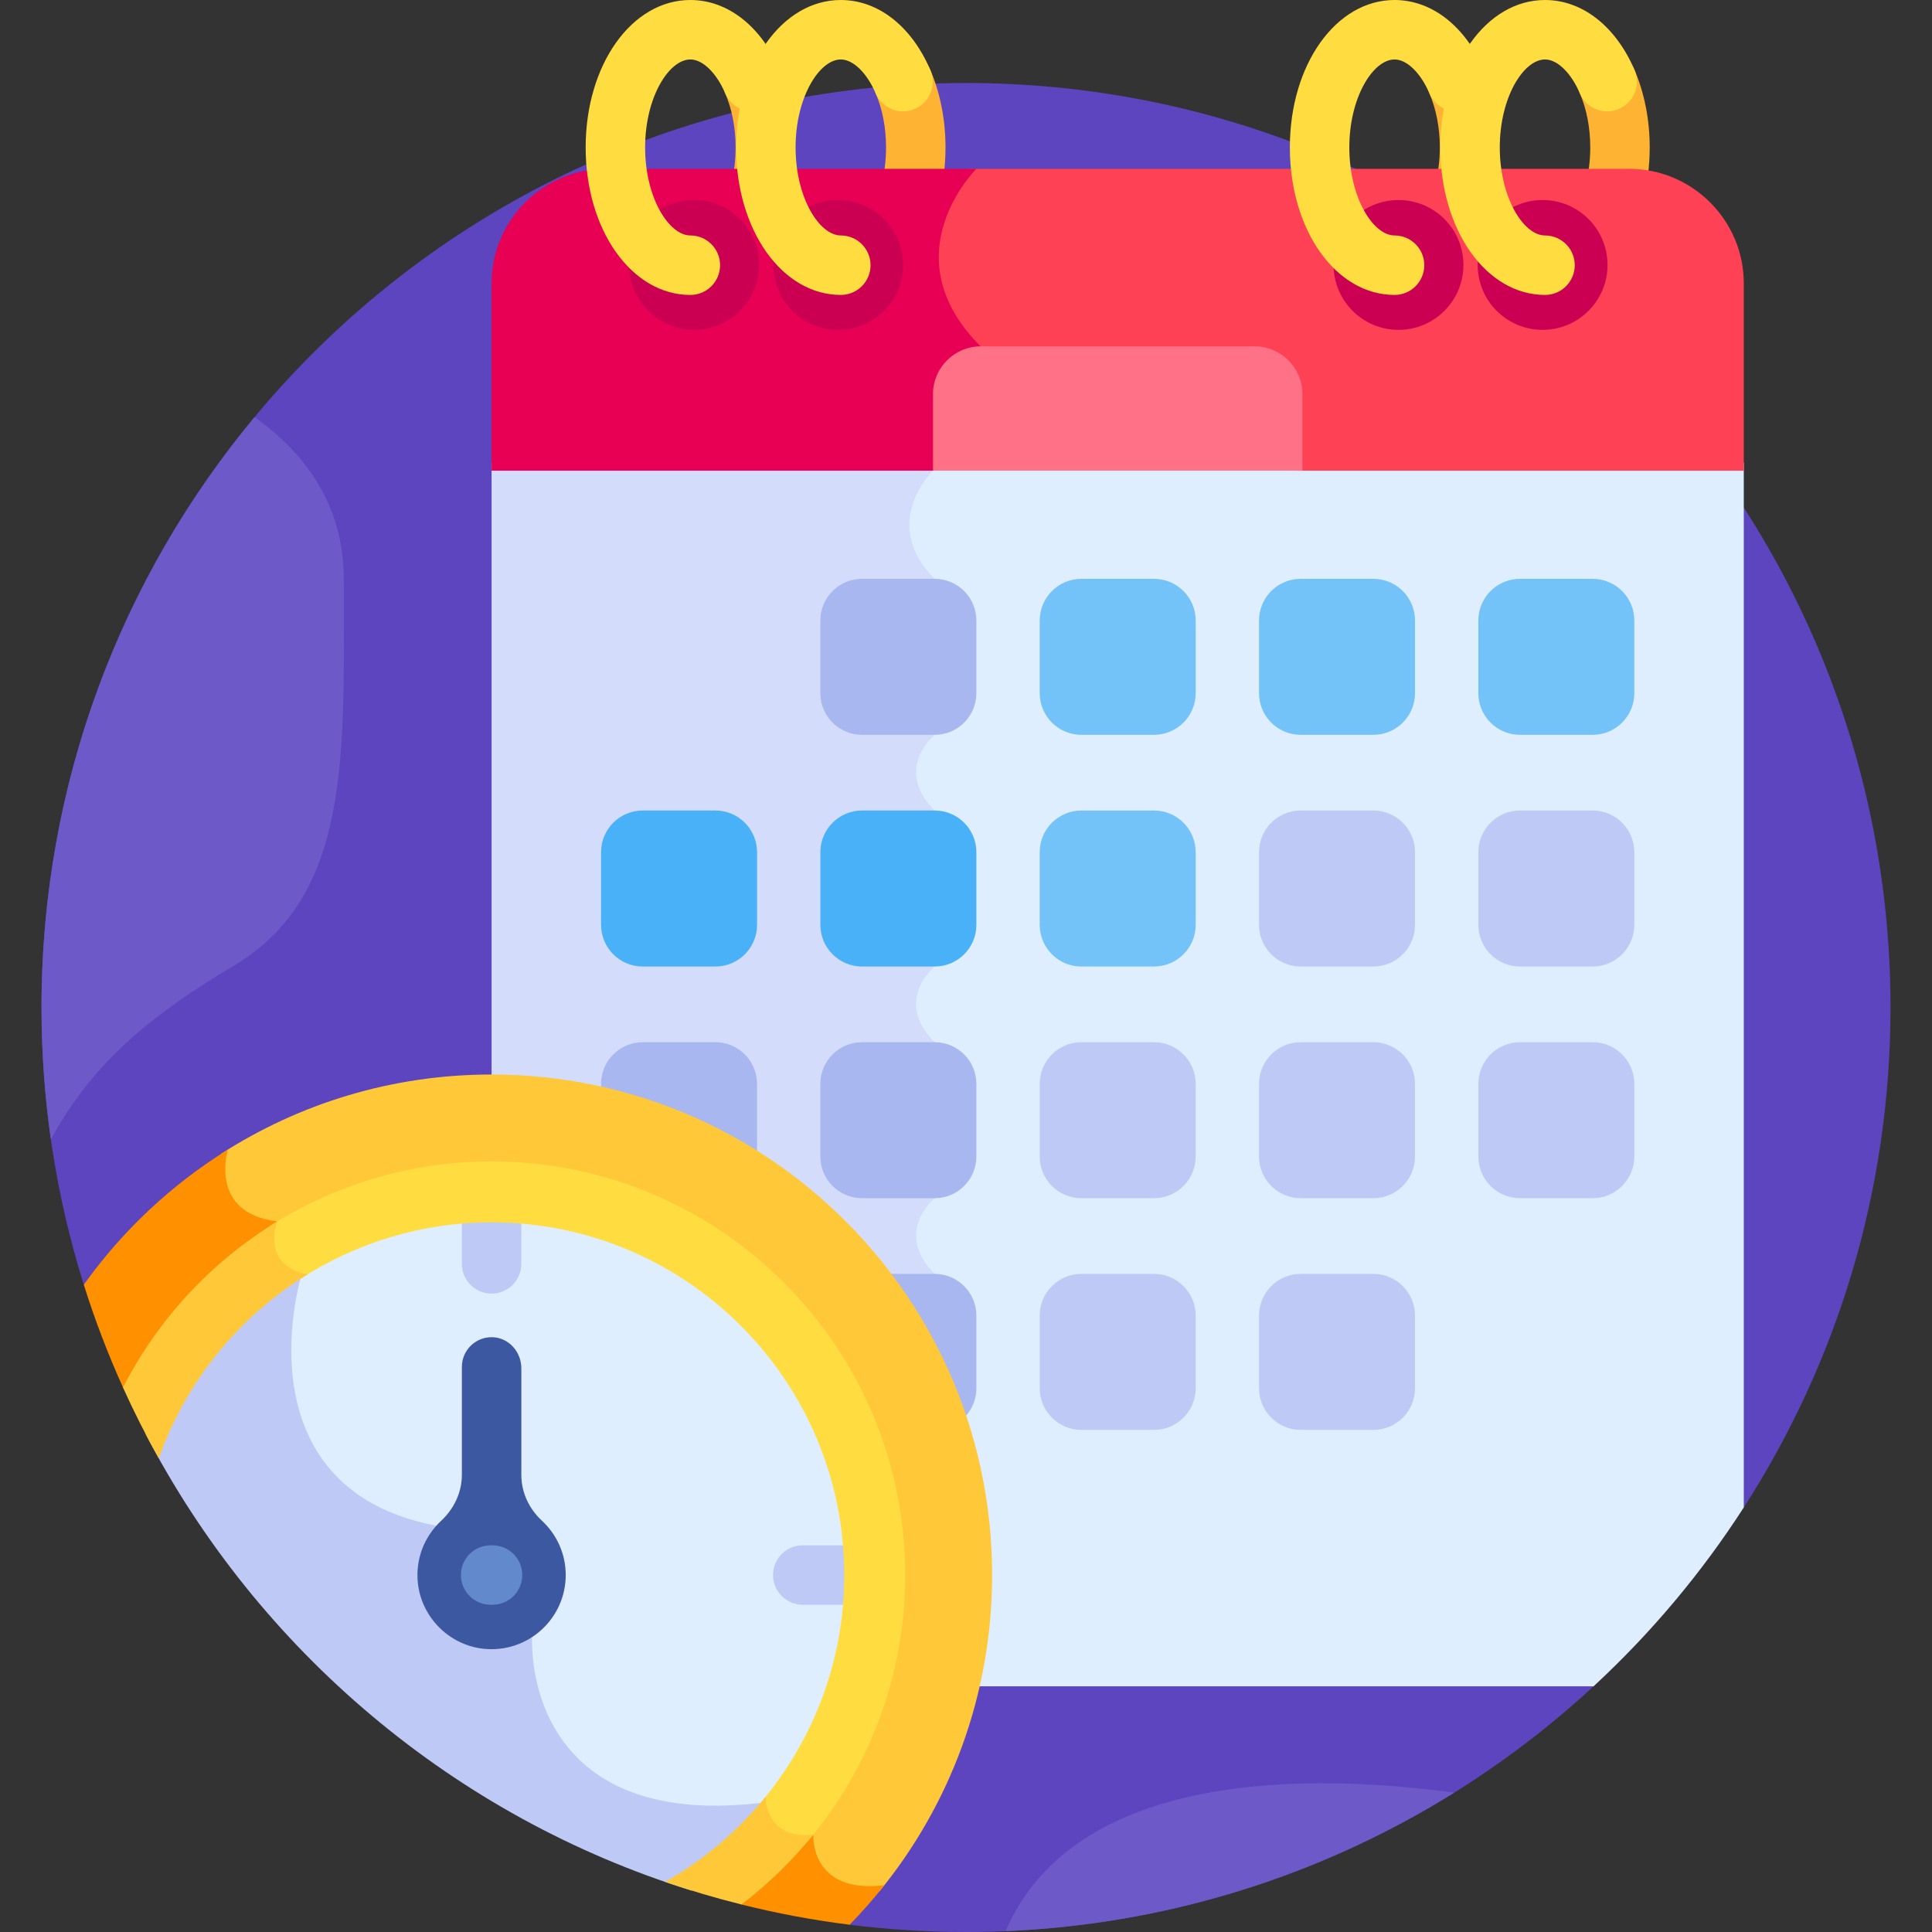 <svg width="81" height="81" viewBox="0 0 81 81" fill="none" xmlns="http://www.w3.org/2000/svg">
<rect x="0" y="0" width="81" height="81" fill="#333333" stroke="none"/>
<g clip-path="url(#clip0_2003_3942)">
<path d="M3.514 53.862L35.622 80.695C37.22 80.896 38.848 81 40.5 81C50.658 81 59.901 77.091 66.812 70.698L73.109 63.2C77.001 57.157 79.26 49.962 79.26 42.24C79.26 20.833 61.907 3.48 40.5 3.48C19.094 3.48 1.74 20.833 1.74 42.24C1.74 46.289 2.362 50.193 3.514 53.862Z" fill="#5C45BF"/>
<path d="M31.841 9.351C31.734 9.351 31.625 9.337 31.516 9.307C30.852 9.128 30.458 8.444 30.637 7.78C30.772 7.277 30.841 6.739 30.841 6.182C30.841 5.361 30.69 4.577 30.405 3.915C30.133 3.283 30.425 2.55 31.058 2.278C31.69 2.006 32.423 2.298 32.695 2.93C33.112 3.901 33.333 5.025 33.333 6.182C33.333 6.958 33.236 7.714 33.043 8.428C32.894 8.984 32.39 9.351 31.841 9.351Z" fill="#FFB332"/>
<path d="M38.148 9.351C38.041 9.351 37.932 9.337 37.824 9.307C37.159 9.128 36.765 8.444 36.944 7.78C37.08 7.277 37.148 6.739 37.148 6.182C37.148 5.361 36.998 4.577 36.713 3.915C36.441 3.283 36.733 2.55 37.365 2.278C37.998 2.006 38.731 2.298 39.003 2.93C39.42 3.901 39.641 5.025 39.641 6.182C39.641 6.958 39.543 7.714 39.351 8.428C39.202 8.984 38.698 9.351 38.148 9.351Z" fill="#FFB332"/>
<path d="M61.365 9.351C61.258 9.351 61.148 9.337 61.04 9.307C60.376 9.128 59.982 8.444 60.161 7.78C60.296 7.277 60.365 6.739 60.365 6.182C60.365 5.361 60.214 4.577 59.929 3.915C59.657 3.283 59.949 2.55 60.582 2.278C61.214 2.006 61.947 2.298 62.219 2.93C62.636 3.901 62.857 5.025 62.857 6.182C62.857 6.958 62.76 7.714 62.567 8.428C62.418 8.984 61.914 9.351 61.365 9.351Z" fill="#FFB332"/>
<path d="M67.672 9.351C67.565 9.351 67.456 9.337 67.348 9.307C66.683 9.128 66.289 8.444 66.468 7.78C66.604 7.277 66.672 6.739 66.672 6.182C66.672 5.361 66.522 4.577 66.237 3.915C65.965 3.283 66.257 2.55 66.889 2.278C67.521 2.006 68.255 2.298 68.527 2.93C68.944 3.901 69.165 5.025 69.165 6.182C69.165 6.958 69.067 7.714 68.875 8.428C68.726 8.984 68.222 9.351 67.672 9.351Z" fill="#FFB332"/>
<path d="M39.796 19.4C39.239 19.629 38.8 19.733 38.8 19.733C38.8 19.733 36.524 21.923 38.869 24.268C41.215 26.614 38.869 30.808 38.869 30.808C38.869 30.808 37.121 32.233 38.869 33.982C40.618 35.73 38.869 40.522 38.869 40.522C38.869 40.522 37.121 41.946 38.869 43.695C40.618 45.444 38.869 50.235 38.869 50.235C38.869 50.235 37.121 51.66 38.869 53.408C39.122 53.661 39.009 54.514 38.63 55.785C40.358 58.81 41.346 62.309 41.346 66.034C41.346 67.638 41.163 69.198 40.817 70.698H66.812C69.212 68.478 71.331 65.96 73.109 63.2V19.4H39.796Z" fill="#DEEEFF"/>
<path d="M39.117 19.733C39.117 19.733 39.555 19.629 40.112 19.4H20.61V45.298C28.467 45.298 35.318 49.691 38.835 56.15C39.301 54.677 39.462 53.685 39.186 53.408C37.437 51.66 39.186 50.235 39.186 50.235C39.186 50.235 40.934 45.444 39.186 43.695C37.437 41.946 39.186 40.522 39.186 40.522C39.186 40.522 40.934 35.73 39.186 33.981C37.437 32.233 39.186 30.808 39.186 30.808C39.186 30.808 41.532 26.614 39.186 24.268C36.84 21.923 39.117 19.733 39.117 19.733Z" fill="#D3DCFB"/>
<path d="M68.312 7.079H40.618C40.618 7.079 36.958 10.685 40.794 14.522C40.88 14.608 40.959 14.692 41.036 14.775C41.061 14.774 41.085 14.771 41.111 14.771H52.608C53.57 14.771 54.353 15.554 54.353 16.516V19.733H73.109V11.876C73.109 9.237 70.95 7.079 68.312 7.079Z" fill="#FF4155"/>
<path d="M40.935 7.079H25.407C22.769 7.079 20.61 9.237 20.61 11.876V19.733H39.118C39.118 19.733 39.211 19.711 39.367 19.665V16.517C39.367 15.555 40.15 14.772 41.112 14.772H41.349C41.274 14.69 41.196 14.607 41.112 14.523C37.275 10.685 40.935 7.079 40.935 7.079Z" fill="#E80054"/>
<path d="M29.101 13.83C30.604 13.83 31.823 12.611 31.823 11.108C31.823 9.604 30.604 8.386 29.101 8.386C27.597 8.386 26.378 9.604 26.378 11.108C26.378 12.611 27.597 13.83 29.101 13.83Z" fill="#CC0053"/>
<path d="M35.142 13.83C36.645 13.83 37.864 12.611 37.864 11.108C37.864 9.604 36.645 8.386 35.142 8.386C33.638 8.386 32.42 9.604 32.42 11.108C32.42 12.611 33.638 13.83 35.142 13.83Z" fill="#CC0053"/>
<path d="M58.633 13.83C60.136 13.83 61.355 12.611 61.355 11.108C61.355 9.604 60.136 8.386 58.633 8.386C57.13 8.386 55.911 9.604 55.911 11.108C55.911 12.611 57.13 13.83 58.633 13.83Z" fill="#CC0053"/>
<path d="M64.674 13.83C66.177 13.83 67.396 12.611 67.396 11.108C67.396 9.604 66.177 8.386 64.674 8.386C63.171 8.386 61.952 9.604 61.952 11.108C61.952 12.611 63.171 13.83 64.674 13.83Z" fill="#CC0053"/>
<path d="M52.609 14.522H41.111C40.014 14.522 39.117 15.42 39.117 16.516V19.733H54.603V16.516C54.603 15.419 53.706 14.522 52.609 14.522Z" fill="#FF7186"/>
<path d="M28.944 12.365C26.482 12.365 24.554 9.649 24.554 6.182C24.554 2.716 26.482 0 28.944 0C30.503 0 31.906 1.095 32.695 2.93C32.967 3.562 32.675 4.295 32.043 4.567C31.411 4.839 30.678 4.548 30.406 3.915C30.034 3.051 29.46 2.493 28.944 2.493C28.048 2.493 27.047 4.071 27.047 6.182C27.047 8.294 28.048 9.872 28.944 9.872C29.632 9.872 30.19 10.43 30.19 11.118C30.19 11.807 29.632 12.365 28.944 12.365Z" fill="#FFDD40"/>
<path d="M35.252 12.365C32.79 12.365 30.862 9.649 30.862 6.182C30.862 2.716 32.79 0 35.252 0C36.811 0 38.214 1.095 39.003 2.93C39.275 3.562 38.983 4.295 38.351 4.567C37.719 4.839 36.986 4.548 36.714 3.915C36.342 3.051 35.768 2.493 35.252 2.493C34.356 2.493 33.355 4.071 33.355 6.182C33.355 8.294 34.356 9.872 35.252 9.872C35.94 9.872 36.498 10.43 36.498 11.118C36.498 11.807 35.94 12.365 35.252 12.365Z" fill="#FFDD40"/>
<path d="M58.468 12.365C56.006 12.365 54.078 9.649 54.078 6.182C54.078 2.716 56.006 0 58.468 0C60.027 0 61.43 1.095 62.219 2.93C62.491 3.562 62.199 4.295 61.567 4.567C60.935 4.839 60.202 4.548 59.93 3.915C59.558 3.051 58.984 2.493 58.468 2.493C57.572 2.493 56.571 4.071 56.571 6.182C56.571 8.294 57.572 9.872 58.468 9.872C59.156 9.872 59.714 10.43 59.714 11.118C59.714 11.807 59.156 12.365 58.468 12.365Z" fill="#FFDD40"/>
<path d="M64.776 12.365C62.314 12.365 60.386 9.649 60.386 6.182C60.386 2.716 62.314 0 64.776 0C66.335 0 67.738 1.095 68.527 2.93C68.799 3.562 68.507 4.295 67.875 4.567C67.243 4.839 66.51 4.548 66.237 3.915C65.866 3.051 65.292 2.493 64.776 2.493C63.88 2.493 62.879 4.071 62.879 6.182C62.879 8.294 63.88 9.872 64.776 9.872C65.464 9.872 66.022 10.43 66.022 11.118C66.022 11.807 65.464 12.365 64.776 12.365Z" fill="#FFDD40"/>
<path d="M39.186 30.808H36.143C35.177 30.808 34.394 30.026 34.394 29.06V26.017C34.394 25.051 35.177 24.268 36.143 24.268H39.186C40.152 24.268 40.935 25.051 40.935 26.017V29.06C40.935 30.025 40.152 30.808 39.186 30.808Z" fill="#A8B7EF"/>
<path d="M48.381 30.808H45.338C44.373 30.808 43.59 30.026 43.59 29.06V26.017C43.59 25.051 44.373 24.268 45.338 24.268H48.381C49.347 24.268 50.13 25.051 50.13 26.017V29.06C50.13 30.025 49.347 30.808 48.381 30.808Z" fill="#73C3F9"/>
<path d="M57.576 30.808H54.533C53.568 30.808 52.785 30.026 52.785 29.06V26.017C52.785 25.051 53.568 24.268 54.533 24.268H57.576C58.542 24.268 59.325 25.051 59.325 26.017V29.06C59.325 30.025 58.542 30.808 57.576 30.808Z" fill="#73C3F9"/>
<path d="M66.771 30.808H63.728C62.763 30.808 61.98 30.026 61.98 29.06V26.017C61.98 25.051 62.763 24.268 63.728 24.268H66.771C67.737 24.268 68.52 25.051 68.52 26.017V29.06C68.52 30.025 67.737 30.808 66.771 30.808Z" fill="#73C3F9"/>
<path d="M29.991 40.522H26.948C25.982 40.522 25.2 39.739 25.2 38.773V35.73C25.2 34.764 25.983 33.981 26.948 33.981H29.991C30.957 33.981 31.74 34.764 31.74 35.73V38.773C31.74 39.739 30.957 40.522 29.991 40.522Z" fill="#49B1F7"/>
<path d="M39.186 40.522H36.143C35.177 40.522 34.394 39.739 34.394 38.773V35.73C34.394 34.764 35.177 33.981 36.143 33.981H39.186C40.152 33.981 40.935 34.764 40.935 35.73V38.773C40.935 39.739 40.152 40.522 39.186 40.522Z" fill="#49B1F7"/>
<path d="M48.381 40.522H45.338C44.373 40.522 43.59 39.739 43.59 38.773V35.73C43.59 34.764 44.373 33.981 45.338 33.981H48.381C49.347 33.981 50.13 34.764 50.13 35.73V38.773C50.13 39.739 49.347 40.522 48.381 40.522Z" fill="#73C3F9"/>
<path d="M57.576 40.522H54.533C53.568 40.522 52.785 39.739 52.785 38.773V35.73C52.785 34.764 53.568 33.981 54.533 33.981H57.576C58.542 33.981 59.325 34.764 59.325 35.73V38.773C59.325 39.739 58.542 40.522 57.576 40.522Z" fill="#BECAF5"/>
<path d="M66.771 40.522H63.728C62.763 40.522 61.98 39.739 61.98 38.773V35.73C61.98 34.764 62.763 33.981 63.728 33.981H66.771C67.737 33.981 68.52 34.764 68.52 35.73V38.773C68.52 39.739 67.737 40.522 66.771 40.522Z" fill="#BECAF5"/>
<path d="M31.737 48.543C31.737 48.524 31.739 48.505 31.739 48.486V45.444C31.739 44.478 30.956 43.695 29.991 43.695H26.948C25.982 43.695 25.199 44.478 25.199 45.444V45.811C27.555 46.345 29.759 47.281 31.737 48.543Z" fill="#A8B7EF"/>
<path d="M39.186 50.235H36.143C35.177 50.235 34.394 49.452 34.394 48.486V45.444C34.394 44.478 35.177 43.695 36.143 43.695H39.186C40.152 43.695 40.935 44.478 40.935 45.444V48.486C40.935 49.452 40.152 50.235 39.186 50.235Z" fill="#A8B7EF"/>
<path d="M48.381 50.235H45.338C44.373 50.235 43.59 49.452 43.59 48.486V45.444C43.59 44.478 44.373 43.695 45.338 43.695H48.381C49.347 43.695 50.13 44.478 50.13 45.444V48.486C50.13 49.452 49.347 50.235 48.381 50.235Z" fill="#BECAF5"/>
<path d="M57.576 50.235H54.533C53.568 50.235 52.785 49.452 52.785 48.486V45.444C52.785 44.478 53.568 43.695 54.533 43.695H57.576C58.542 43.695 59.325 44.478 59.325 45.444V48.486C59.325 49.452 58.542 50.235 57.576 50.235Z" fill="#BECAF5"/>
<path d="M66.771 50.235H63.728C62.763 50.235 61.98 49.452 61.98 48.486V45.444C61.98 44.478 62.763 43.695 63.728 43.695H66.771C67.737 43.695 68.52 44.478 68.52 45.444V48.486C68.52 49.452 67.737 50.235 66.771 50.235Z" fill="#BECAF5"/>
<path d="M40.304 59.544C40.689 59.223 40.935 58.74 40.935 58.2V55.157C40.935 54.191 40.152 53.408 39.186 53.408H37.047C38.455 55.237 39.565 57.307 40.304 59.544Z" fill="#A8B7EF"/>
<path d="M48.381 59.949H45.338C44.373 59.949 43.59 59.166 43.59 58.2V55.157C43.59 54.191 44.373 53.408 45.338 53.408H48.381C49.347 53.408 50.13 54.191 50.13 55.157V58.2C50.13 59.166 49.347 59.949 48.381 59.949Z" fill="#BECAF5"/>
<path d="M57.576 59.949H54.533C53.568 59.949 52.785 59.166 52.785 58.2V55.157C52.785 54.191 53.568 53.408 54.533 53.408H57.576C58.542 53.408 59.325 54.191 59.325 55.157V58.2C59.325 59.166 58.542 59.949 57.576 59.949Z" fill="#BECAF5"/>
<path d="M9.569 50.357C9.922 50.903 10.511 51.254 11.322 51.401C11.248 51.727 11.188 52.281 11.46 52.776C11.678 53.174 12.061 53.451 12.598 53.601C12.346 54.557 11.596 58.061 13.271 60.814C14.285 62.481 15.999 63.546 18.368 63.982L22.312 68.539C22.285 69.109 22.272 71.843 24.298 73.784C25.953 75.37 28.504 75.978 31.881 75.591C31.92 75.881 32.042 76.344 32.418 76.698C32.77 77.029 33.258 77.185 33.869 77.17C33.898 77.528 34.026 78.171 34.547 78.666C35.074 79.167 35.858 79.375 36.873 79.294C39.824 75.68 41.595 71.064 41.595 66.034C41.595 54.445 32.2 45.049 20.61 45.049C16.432 45.049 12.54 46.271 9.27 48.375C9.189 48.789 9.105 49.639 9.569 50.357Z" fill="#FFC839"/>
<path d="M34.1 76.917C32.032 77.124 32.101 75.325 32.101 75.325C21.866 76.629 22.555 68.457 22.555 68.457L18.493 63.763C10.126 62.285 12.894 53.426 12.894 53.426C10.899 53.043 11.626 51.207 11.626 51.207C8.719 50.859 9.556 48.196 9.556 48.196C7.186 49.668 5.13 51.597 3.514 53.862C3.978 55.341 4.529 56.78 5.16 58.176L31.083 79.846L31.083 79.846C32.564 80.216 34.079 80.502 35.622 80.695C36.136 80.169 36.621 79.616 37.077 79.038C33.931 79.415 34.1 76.917 34.1 76.917Z" fill="#FF9100"/>
<path d="M28.995 79.264C30.27 78.453 31.419 77.462 32.409 76.329C32.081 75.872 32.102 75.325 32.102 75.325C21.866 76.629 22.555 68.457 22.555 68.457L18.493 63.763C10.126 62.285 12.894 53.426 12.894 53.426C12.454 53.342 12.147 53.187 11.935 52.996C9.346 54.725 7.297 57.202 6.103 60.118C10.835 69.203 19.058 76.179 28.995 79.264Z" fill="#BECAF5"/>
<path d="M20.942 50.37C17.538 50.301 14.364 51.315 11.734 53.131C11.951 53.342 12.239 53.5 12.598 53.6C12.346 54.557 11.597 58.061 13.272 60.814C14.285 62.48 16 63.546 18.368 63.981L22.312 68.539C22.285 69.108 22.272 71.843 24.298 73.784C25.953 75.37 28.505 75.978 31.882 75.59C31.914 75.831 32.005 76.191 32.25 76.509C41.181 66.596 34.318 50.65 20.942 50.37Z" fill="#DEEEFF"/>
<path d="M20.61 54.235C19.922 54.235 19.364 53.677 19.364 52.989V51.363C19.364 50.675 19.922 50.117 20.61 50.117C21.298 50.117 21.856 50.675 21.856 51.363V52.989C21.856 53.677 21.298 54.235 20.61 54.235Z" fill="#BECAF5"/>
<path d="M35.281 67.28H33.656C32.967 67.28 32.409 66.722 32.409 66.034C32.409 65.346 32.967 64.788 33.656 64.788H35.281C35.969 64.788 36.527 65.346 36.527 66.034C36.528 66.722 35.969 67.28 35.281 67.28Z" fill="#BECAF5"/>
<path d="M22.718 63.754C22.179 63.256 21.857 62.568 21.857 61.835V57.361C21.857 56.679 21.331 56.084 20.649 56.063C19.943 56.042 19.364 56.608 19.364 57.309V61.834C19.364 62.572 19.033 63.26 18.493 63.763C17.813 64.396 17.416 65.329 17.517 66.349C17.66 67.789 18.816 68.962 20.254 69.123C22.127 69.332 23.718 67.866 23.718 66.034C23.718 65.133 23.332 64.321 22.718 63.754Z" fill="#3C58A0"/>
<path d="M11.322 51.401C11.248 51.727 11.188 52.281 11.46 52.776C11.678 53.174 12.061 53.45 12.598 53.6C12.597 53.606 12.595 53.613 12.594 53.618C14.905 52.121 17.657 51.248 20.61 51.248C28.763 51.248 35.396 57.882 35.396 66.034C35.396 69.675 34.072 73.012 31.881 75.591C31.92 75.882 32.042 76.344 32.418 76.698C32.77 77.029 33.258 77.185 33.869 77.17C33.869 77.177 33.87 77.186 33.871 77.194C36.415 74.176 37.951 70.282 37.951 66.034C37.951 56.472 30.172 48.693 20.61 48.693C17.194 48.693 14.006 49.688 11.318 51.4C11.32 51.401 11.321 51.401 11.322 51.401Z" fill="#FFDD40"/>
<path d="M12.895 53.427C10.934 53.05 11.602 51.271 11.625 51.21C8.876 52.883 6.625 55.296 5.156 58.173C5.614 59.188 6.117 60.178 6.657 61.143C7.793 57.913 10.021 55.193 12.895 53.427V53.427Z" fill="#FFC839"/>
<path d="M32.102 75.325C30.936 76.763 29.508 77.981 27.889 78.9C28.934 79.26 30 79.576 31.084 79.846C32.203 78.995 33.215 78.01 34.099 76.917C32.032 77.124 32.102 75.325 32.102 75.325Z" fill="#FFC839"/>
<path d="M21.896 66.034C21.896 65.346 21.338 64.788 20.65 64.788H20.571C19.882 64.788 19.324 65.346 19.324 66.034C19.324 66.722 19.882 67.28 20.571 67.28H20.65C21.338 67.28 21.896 66.722 21.896 66.034Z" fill="#6289CC"/>
<path d="M10.673 17.488C5.095 24.202 1.74 32.829 1.74 42.24C1.74 44.119 1.876 45.967 2.134 47.774C3.927 44.449 6.52 42.446 9.785 40.5C14.754 37.539 14.414 31.648 14.414 24.268C14.414 21.053 12.657 18.897 10.673 17.488Z" fill="#6D59C8"/>
<path d="M60.968 75.157C55.194 74.374 45.119 74.098 42.16 80.963C49.047 80.673 55.467 78.585 60.968 75.157Z" fill="#6D59C8"/>
</g>
<defs>
<clipPath id="clip0_2003_3942">
<rect width="81" height="81" fill="white"/>
</clipPath>
</defs>
</svg>
